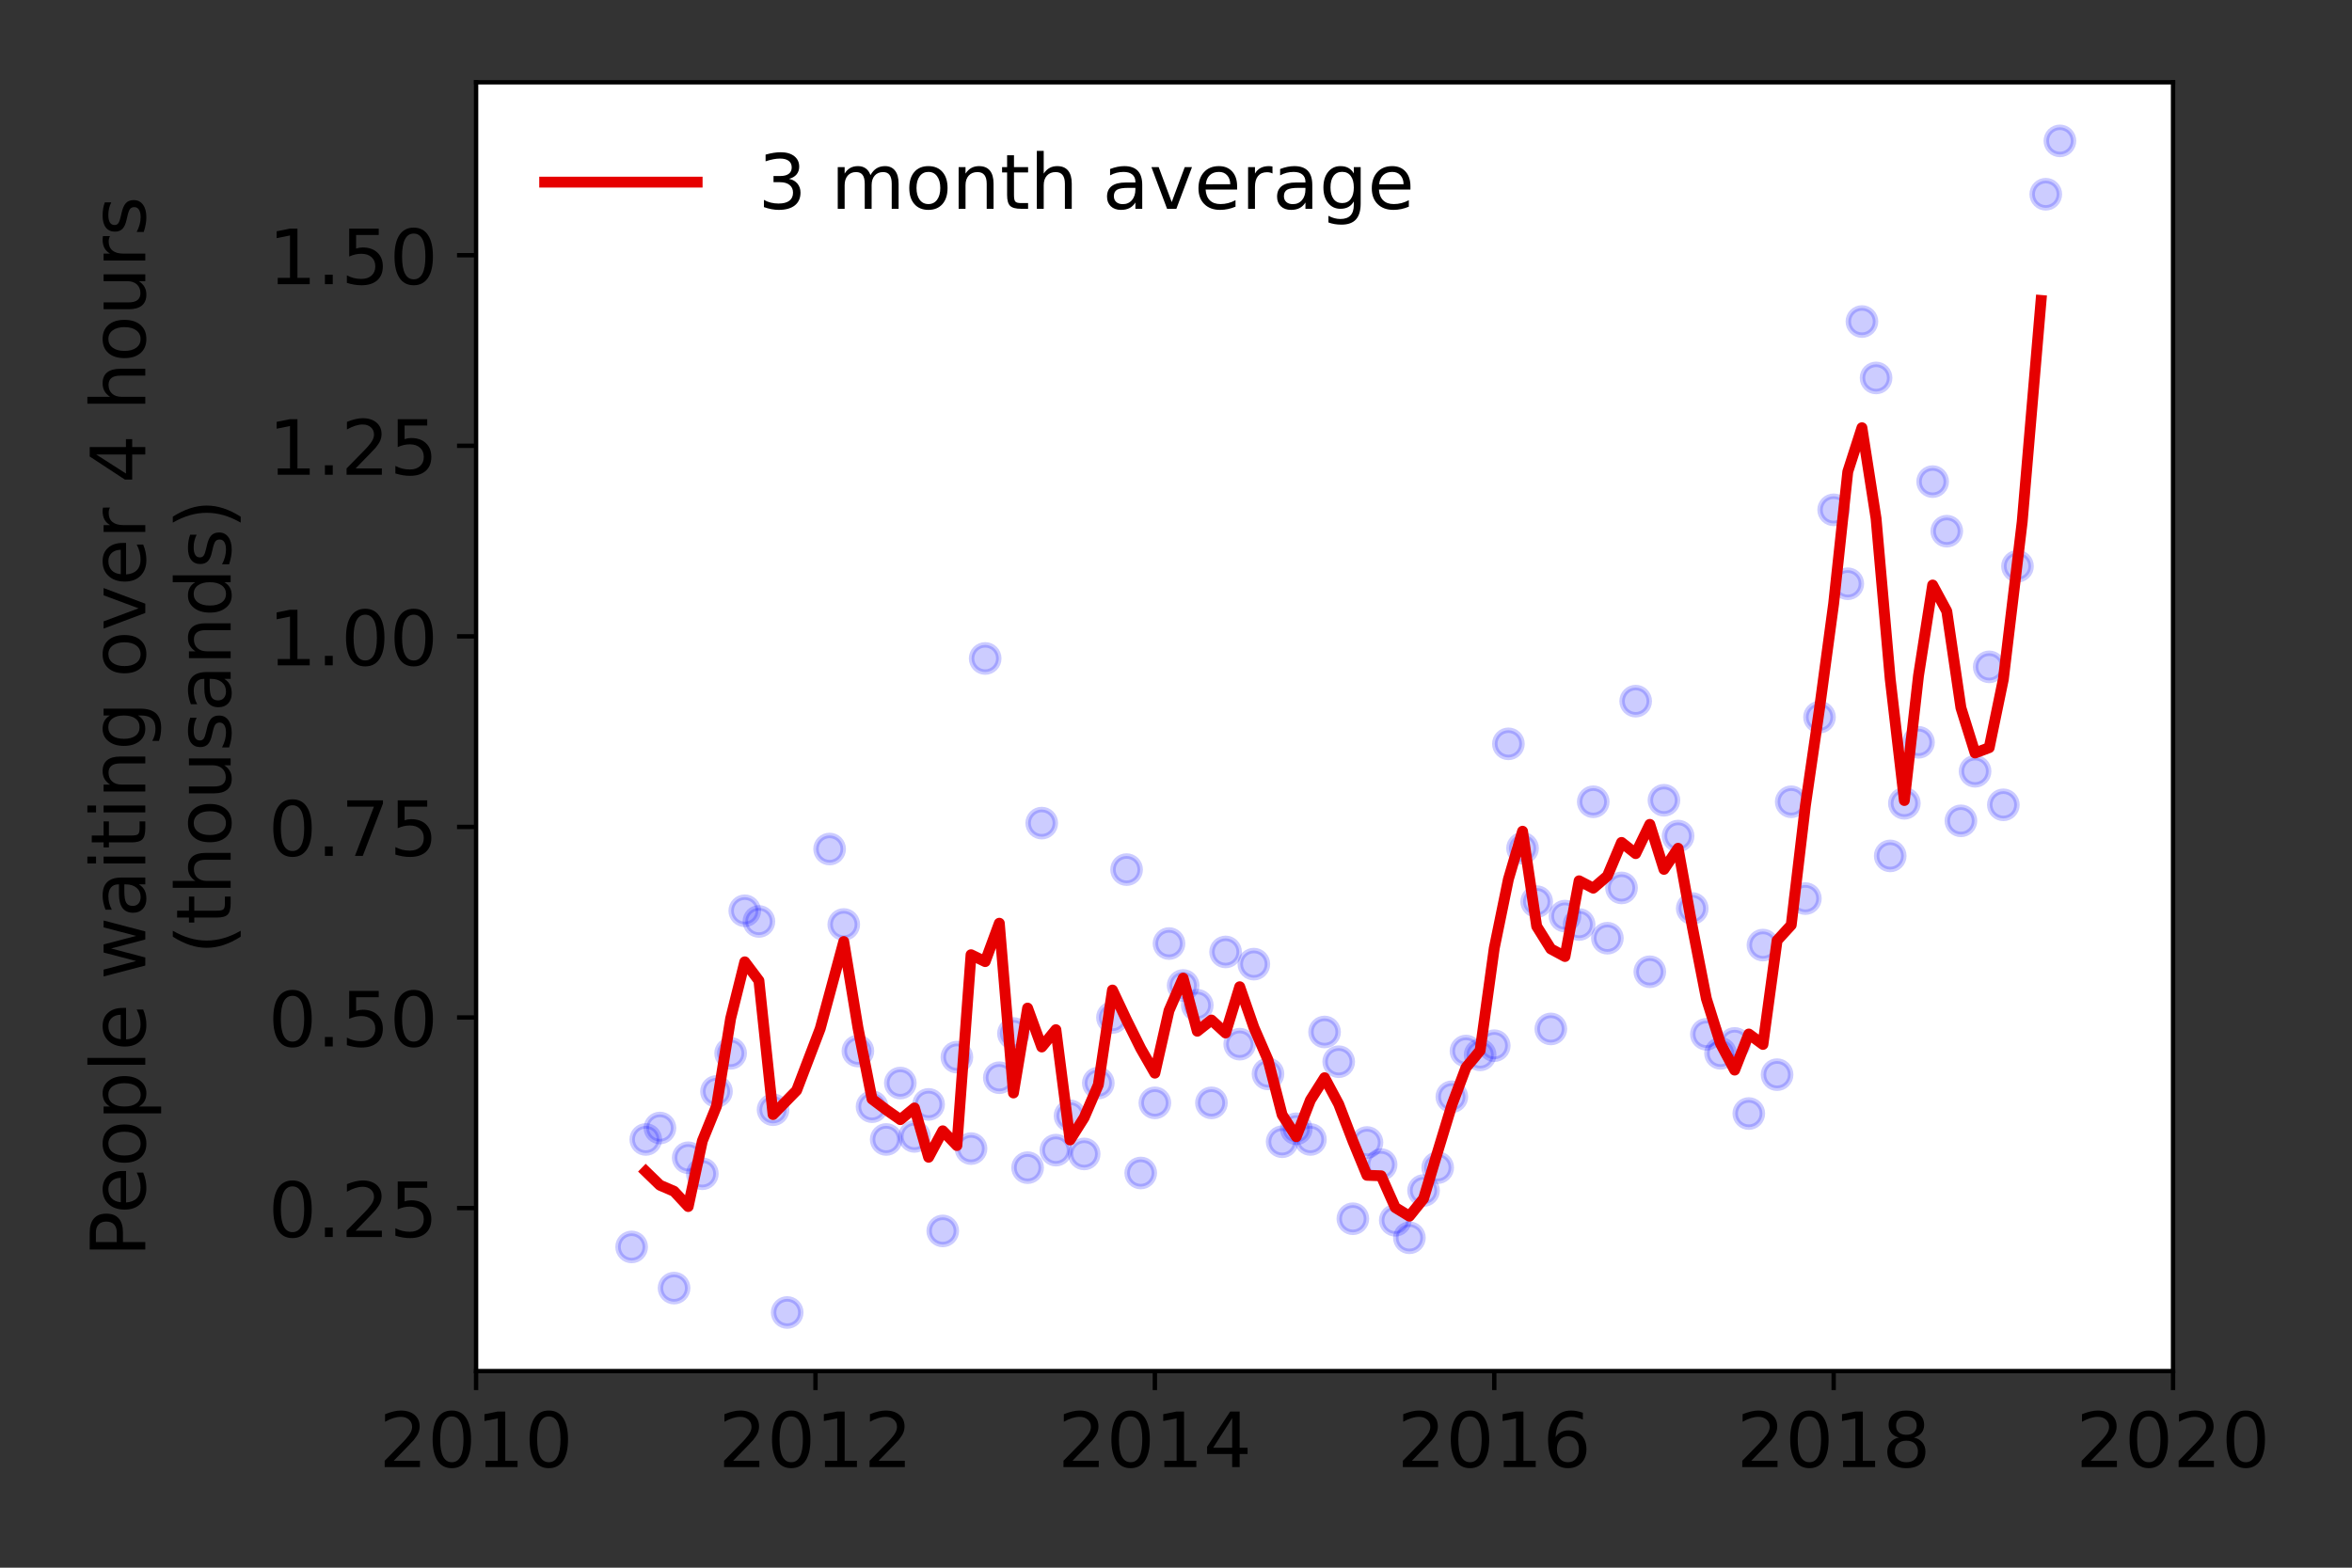 <?xml version="1.0" encoding="utf-8" standalone="no"?>
<!DOCTYPE svg PUBLIC "-//W3C//DTD SVG 1.1//EN"
  "http://www.w3.org/Graphics/SVG/1.1/DTD/svg11.dtd">
<!-- Created with matplotlib (https://matplotlib.org/) -->
<svg height="288pt" version="1.1" viewBox="0 0 432 288" width="432pt" xmlns="http://www.w3.org/2000/svg" xmlns:xlink="http://www.w3.org/1999/xlink">
 <rect x="0" y="0" width="432" height="288" fill="#333333" stroke="none"/>
 <defs>
  <style type="text/css">*{stroke-linecap:butt;stroke-linejoin:round;}</style>
 </defs>
 <g id="figure_1">
  <g id="patch_1">
   <path d="M 0 288 
L 432 288 
L 432 0 
L 0 0 
z
" style="fill:none;"/>
  </g>
  <g id="axes_1">
   <g id="patch_2">
    <path d="M 87.445 251.88 
L 399.13 251.88 
L 399.13 15.12 
L 87.445 15.12 
z
" style="fill:#ffffff;"/>
   </g>
   <g id="matplotlib.axis_1">
    <g id="xtick_1">
     <g id="line2d_1">
      <defs>
       <path d="M 0 0 
L 0 3.5 
" id="m4b8d3f5b5f" style="stroke:#000000;stroke-width:0.8;"/>
      </defs>
      <g>
       <use style="stroke:#000000;stroke-width:0.8;" x="87.445" xlink:href="#m4b8d3f5b5f" y="251.88"/>
      </g>
     </g>
     <g id="text_1">
      <!-- 2010 -->
      <g transform="translate(69.63 269.518)scale(0.14 -0.14)">
       <defs>
        <path d="M 19.188 8.297 
L 53.609 8.297 
L 53.609 0 
L 7.328 0 
L 7.328 8.297 
Q 12.938 14.109 22.625 23.891 
Q 32.328 33.688 34.812 36.531 
Q 39.547 41.844 41.422 45.531 
Q 43.312 49.219 43.312 52.781 
Q 43.312 58.594 39.234 62.25 
Q 35.156 65.922 28.609 65.922 
Q 23.969 65.922 18.812 64.312 
Q 13.672 62.703 7.812 59.422 
L 7.812 69.391 
Q 13.766 71.781 18.938 73 
Q 24.125 74.219 28.422 74.219 
Q 39.75 74.219 46.484 68.547 
Q 53.219 62.891 53.219 53.422 
Q 53.219 48.922 51.531 44.891 
Q 49.859 40.875 45.406 35.406 
Q 44.188 33.984 37.641 27.219 
Q 31.109 20.453 19.188 8.297 
z
" id="DejaVuSans-50"/>
        <path d="M 31.781 66.406 
Q 24.172 66.406 20.328 58.906 
Q 16.5 51.422 16.5 36.375 
Q 16.5 21.391 20.328 13.891 
Q 24.172 6.391 31.781 6.391 
Q 39.453 6.391 43.281 13.891 
Q 47.125 21.391 47.125 36.375 
Q 47.125 51.422 43.281 58.906 
Q 39.453 66.406 31.781 66.406 
z
M 31.781 74.219 
Q 44.047 74.219 50.516 64.516 
Q 56.984 54.828 56.984 36.375 
Q 56.984 17.969 50.516 8.266 
Q 44.047 -1.422 31.781 -1.422 
Q 19.531 -1.422 13.062 8.266 
Q 6.594 17.969 6.594 36.375 
Q 6.594 54.828 13.062 64.516 
Q 19.531 74.219 31.781 74.219 
z
" id="DejaVuSans-48"/>
        <path d="M 12.406 8.297 
L 28.516 8.297 
L 28.516 63.922 
L 10.984 60.406 
L 10.984 69.391 
L 28.422 72.906 
L 38.281 72.906 
L 38.281 8.297 
L 54.391 8.297 
L 54.391 0 
L 12.406 0 
z
" id="DejaVuSans-49"/>
       </defs>
       <use xlink:href="#DejaVuSans-50"/>
       <use x="63.623" xlink:href="#DejaVuSans-48"/>
       <use x="127.246" xlink:href="#DejaVuSans-49"/>
       <use x="190.869" xlink:href="#DejaVuSans-48"/>
      </g>
     </g>
    </g>
    <g id="xtick_2">
     <g id="line2d_2">
      <g>
       <use style="stroke:#000000;stroke-width:0.8;" x="149.782" xlink:href="#m4b8d3f5b5f" y="251.88"/>
      </g>
     </g>
     <g id="text_2">
      <!-- 2012 -->
      <g transform="translate(131.967 269.518)scale(0.14 -0.14)">
       <use xlink:href="#DejaVuSans-50"/>
       <use x="63.623" xlink:href="#DejaVuSans-48"/>
       <use x="127.246" xlink:href="#DejaVuSans-49"/>
       <use x="190.869" xlink:href="#DejaVuSans-50"/>
      </g>
     </g>
    </g>
    <g id="xtick_3">
     <g id="line2d_3">
      <g>
       <use style="stroke:#000000;stroke-width:0.8;" x="212.119" xlink:href="#m4b8d3f5b5f" y="251.88"/>
      </g>
     </g>
     <g id="text_3">
      <!-- 2014 -->
      <g transform="translate(194.304 269.518)scale(0.14 -0.14)">
       <defs>
        <path d="M 37.797 64.312 
L 12.891 25.391 
L 37.797 25.391 
z
M 35.203 72.906 
L 47.609 72.906 
L 47.609 25.391 
L 58.016 25.391 
L 58.016 17.188 
L 47.609 17.188 
L 47.609 0 
L 37.797 0 
L 37.797 17.188 
L 4.891 17.188 
L 4.891 26.703 
z
" id="DejaVuSans-52"/>
       </defs>
       <use xlink:href="#DejaVuSans-50"/>
       <use x="63.623" xlink:href="#DejaVuSans-48"/>
       <use x="127.246" xlink:href="#DejaVuSans-49"/>
       <use x="190.869" xlink:href="#DejaVuSans-52"/>
      </g>
     </g>
    </g>
    <g id="xtick_4">
     <g id="line2d_4">
      <g>
       <use style="stroke:#000000;stroke-width:0.8;" x="274.456" xlink:href="#m4b8d3f5b5f" y="251.88"/>
      </g>
     </g>
     <g id="text_4">
      <!-- 2016 -->
      <g transform="translate(256.641 269.518)scale(0.14 -0.14)">
       <defs>
        <path d="M 33.016 40.375 
Q 26.375 40.375 22.484 35.828 
Q 18.609 31.297 18.609 23.391 
Q 18.609 15.531 22.484 10.953 
Q 26.375 6.391 33.016 6.391 
Q 39.656 6.391 43.531 10.953 
Q 47.406 15.531 47.406 23.391 
Q 47.406 31.297 43.531 35.828 
Q 39.656 40.375 33.016 40.375 
z
M 52.594 71.297 
L 52.594 62.312 
Q 48.875 64.062 45.094 64.984 
Q 41.312 65.922 37.594 65.922 
Q 27.828 65.922 22.672 59.328 
Q 17.531 52.734 16.797 39.406 
Q 19.672 43.656 24.016 45.922 
Q 28.375 48.188 33.594 48.188 
Q 44.578 48.188 50.953 41.516 
Q 57.328 34.859 57.328 23.391 
Q 57.328 12.156 50.688 5.359 
Q 44.047 -1.422 33.016 -1.422 
Q 20.359 -1.422 13.672 8.266 
Q 6.984 17.969 6.984 36.375 
Q 6.984 53.656 15.188 63.938 
Q 23.391 74.219 37.203 74.219 
Q 40.922 74.219 44.703 73.484 
Q 48.484 72.75 52.594 71.297 
z
" id="DejaVuSans-54"/>
       </defs>
       <use xlink:href="#DejaVuSans-50"/>
       <use x="63.623" xlink:href="#DejaVuSans-48"/>
       <use x="127.246" xlink:href="#DejaVuSans-49"/>
       <use x="190.869" xlink:href="#DejaVuSans-54"/>
      </g>
     </g>
    </g>
    <g id="xtick_5">
     <g id="line2d_5">
      <g>
       <use style="stroke:#000000;stroke-width:0.8;" x="336.793" xlink:href="#m4b8d3f5b5f" y="251.88"/>
      </g>
     </g>
     <g id="text_5">
      <!-- 2018 -->
      <g transform="translate(318.978 269.518)scale(0.14 -0.14)">
       <defs>
        <path d="M 31.781 34.625 
Q 24.75 34.625 20.719 30.859 
Q 16.703 27.094 16.703 20.516 
Q 16.703 13.922 20.719 10.156 
Q 24.75 6.391 31.781 6.391 
Q 38.812 6.391 42.859 10.172 
Q 46.922 13.969 46.922 20.516 
Q 46.922 27.094 42.891 30.859 
Q 38.875 34.625 31.781 34.625 
z
M 21.922 38.812 
Q 15.578 40.375 12.031 44.719 
Q 8.5 49.078 8.5 55.328 
Q 8.5 64.062 14.719 69.141 
Q 20.953 74.219 31.781 74.219 
Q 42.672 74.219 48.875 69.141 
Q 55.078 64.062 55.078 55.328 
Q 55.078 49.078 51.531 44.719 
Q 48 40.375 41.703 38.812 
Q 48.828 37.156 52.797 32.312 
Q 56.781 27.484 56.781 20.516 
Q 56.781 9.906 50.312 4.234 
Q 43.844 -1.422 31.781 -1.422 
Q 19.734 -1.422 13.25 4.234 
Q 6.781 9.906 6.781 20.516 
Q 6.781 27.484 10.781 32.312 
Q 14.797 37.156 21.922 38.812 
z
M 18.312 54.391 
Q 18.312 48.734 21.844 45.562 
Q 25.391 42.391 31.781 42.391 
Q 38.141 42.391 41.719 45.562 
Q 45.312 48.734 45.312 54.391 
Q 45.312 60.062 41.719 63.234 
Q 38.141 66.406 31.781 66.406 
Q 25.391 66.406 21.844 63.234 
Q 18.312 60.062 18.312 54.391 
z
" id="DejaVuSans-56"/>
       </defs>
       <use xlink:href="#DejaVuSans-50"/>
       <use x="63.623" xlink:href="#DejaVuSans-48"/>
       <use x="127.246" xlink:href="#DejaVuSans-49"/>
       <use x="190.869" xlink:href="#DejaVuSans-56"/>
      </g>
     </g>
    </g>
    <g id="xtick_6">
     <g id="line2d_6">
      <g>
       <use style="stroke:#000000;stroke-width:0.8;" x="399.13" xlink:href="#m4b8d3f5b5f" y="251.88"/>
      </g>
     </g>
     <g id="text_6">
      <!-- 2020 -->
      <g transform="translate(381.315 269.518)scale(0.14 -0.14)">
       <use xlink:href="#DejaVuSans-50"/>
       <use x="63.623" xlink:href="#DejaVuSans-48"/>
       <use x="127.246" xlink:href="#DejaVuSans-50"/>
       <use x="190.869" xlink:href="#DejaVuSans-48"/>
      </g>
     </g>
    </g>
   </g>
   <g id="matplotlib.axis_2">
    <g id="ytick_1">
     <g id="line2d_7">
      <defs>
       <path d="M 0 0 
L -3.5 0 
" id="m710fba658f" style="stroke:#000000;stroke-width:0.8;"/>
      </defs>
      <g>
       <use style="stroke:#000000;stroke-width:0.8;" x="87.445" xlink:href="#m710fba658f" y="221.933"/>
      </g>
     </g>
     <g id="text_7">
      <!-- 0.25 -->
      <g transform="translate(49.273 227.252)scale(0.14 -0.14)">
       <defs>
        <path d="M 10.688 12.406 
L 21 12.406 
L 21 0 
L 10.688 0 
z
" id="DejaVuSans-46"/>
        <path d="M 10.797 72.906 
L 49.516 72.906 
L 49.516 64.594 
L 19.828 64.594 
L 19.828 46.734 
Q 21.969 47.469 24.109 47.828 
Q 26.266 48.188 28.422 48.188 
Q 40.625 48.188 47.75 41.5 
Q 54.891 34.812 54.891 23.391 
Q 54.891 11.625 47.562 5.094 
Q 40.234 -1.422 26.906 -1.422 
Q 22.312 -1.422 17.547 -0.641 
Q 12.797 0.141 7.719 1.703 
L 7.719 11.625 
Q 12.109 9.234 16.797 8.062 
Q 21.484 6.891 26.703 6.891 
Q 35.156 6.891 40.078 11.328 
Q 45.016 15.766 45.016 23.391 
Q 45.016 31 40.078 35.438 
Q 35.156 39.891 26.703 39.891 
Q 22.75 39.891 18.812 39.016 
Q 14.891 38.141 10.797 36.281 
z
" id="DejaVuSans-53"/>
       </defs>
       <use xlink:href="#DejaVuSans-48"/>
       <use x="63.623" xlink:href="#DejaVuSans-46"/>
       <use x="95.41" xlink:href="#DejaVuSans-50"/>
       <use x="159.033" xlink:href="#DejaVuSans-53"/>
      </g>
     </g>
    </g>
    <g id="ytick_2">
     <g id="line2d_8">
      <g>
       <use style="stroke:#000000;stroke-width:0.8;" x="87.445" xlink:href="#m710fba658f" y="186.924"/>
      </g>
     </g>
     <g id="text_8">
      <!-- 0.50 -->
      <g transform="translate(49.273 192.243)scale(0.14 -0.14)">
       <use xlink:href="#DejaVuSans-48"/>
       <use x="63.623" xlink:href="#DejaVuSans-46"/>
       <use x="95.41" xlink:href="#DejaVuSans-53"/>
       <use x="159.033" xlink:href="#DejaVuSans-48"/>
      </g>
     </g>
    </g>
    <g id="ytick_3">
     <g id="line2d_9">
      <g>
       <use style="stroke:#000000;stroke-width:0.8;" x="87.445" xlink:href="#m710fba658f" y="151.915"/>
      </g>
     </g>
     <g id="text_9">
      <!-- 0.75 -->
      <g transform="translate(49.273 157.234)scale(0.14 -0.14)">
       <defs>
        <path d="M 8.203 72.906 
L 55.078 72.906 
L 55.078 68.703 
L 28.609 0 
L 18.312 0 
L 43.219 64.594 
L 8.203 64.594 
z
" id="DejaVuSans-55"/>
       </defs>
       <use xlink:href="#DejaVuSans-48"/>
       <use x="63.623" xlink:href="#DejaVuSans-46"/>
       <use x="95.41" xlink:href="#DejaVuSans-55"/>
       <use x="159.033" xlink:href="#DejaVuSans-53"/>
      </g>
     </g>
    </g>
    <g id="ytick_4">
     <g id="line2d_10">
      <g>
       <use style="stroke:#000000;stroke-width:0.8;" x="87.445" xlink:href="#m710fba658f" y="116.906"/>
      </g>
     </g>
     <g id="text_10">
      <!-- 1.00 -->
      <g transform="translate(49.273 122.225)scale(0.14 -0.14)">
       <use xlink:href="#DejaVuSans-49"/>
       <use x="63.623" xlink:href="#DejaVuSans-46"/>
       <use x="95.41" xlink:href="#DejaVuSans-48"/>
       <use x="159.033" xlink:href="#DejaVuSans-48"/>
      </g>
     </g>
    </g>
    <g id="ytick_5">
     <g id="line2d_11">
      <g>
       <use style="stroke:#000000;stroke-width:0.8;" x="87.445" xlink:href="#m710fba658f" y="81.896"/>
      </g>
     </g>
     <g id="text_11">
      <!-- 1.25 -->
      <g transform="translate(49.273 87.215)scale(0.14 -0.14)">
       <use xlink:href="#DejaVuSans-49"/>
       <use x="63.623" xlink:href="#DejaVuSans-46"/>
       <use x="95.41" xlink:href="#DejaVuSans-50"/>
       <use x="159.033" xlink:href="#DejaVuSans-53"/>
      </g>
     </g>
    </g>
    <g id="ytick_6">
     <g id="line2d_12">
      <g>
       <use style="stroke:#000000;stroke-width:0.8;" x="87.445" xlink:href="#m710fba658f" y="46.887"/>
      </g>
     </g>
     <g id="text_12">
      <!-- 1.50 -->
      <g transform="translate(49.273 52.206)scale(0.14 -0.14)">
       <use xlink:href="#DejaVuSans-49"/>
       <use x="63.623" xlink:href="#DejaVuSans-46"/>
       <use x="95.41" xlink:href="#DejaVuSans-53"/>
       <use x="159.033" xlink:href="#DejaVuSans-48"/>
      </g>
     </g>
    </g>
    <g id="text_13">
     <!-- People waiting over 4 hours -->
     <g transform="translate(26.685 230.925)rotate(-90)scale(0.14 -0.14)">
      <defs>
       <path d="M 19.672 64.797 
L 19.672 37.406 
L 32.078 37.406 
Q 38.969 37.406 42.719 40.969 
Q 46.484 44.531 46.484 51.125 
Q 46.484 57.672 42.719 61.234 
Q 38.969 64.797 32.078 64.797 
z
M 9.812 72.906 
L 32.078 72.906 
Q 44.344 72.906 50.609 67.359 
Q 56.891 61.812 56.891 51.125 
Q 56.891 40.328 50.609 34.812 
Q 44.344 29.297 32.078 29.297 
L 19.672 29.297 
L 19.672 0 
L 9.812 0 
z
" id="DejaVuSans-80"/>
       <path d="M 56.203 29.594 
L 56.203 25.203 
L 14.891 25.203 
Q 15.484 15.922 20.484 11.062 
Q 25.484 6.203 34.422 6.203 
Q 39.594 6.203 44.453 7.469 
Q 49.312 8.734 54.109 11.281 
L 54.109 2.781 
Q 49.266 0.734 44.188 -0.344 
Q 39.109 -1.422 33.891 -1.422 
Q 20.797 -1.422 13.156 6.188 
Q 5.516 13.812 5.516 26.812 
Q 5.516 40.234 12.766 48.109 
Q 20.016 56 32.328 56 
Q 43.359 56 49.781 48.891 
Q 56.203 41.797 56.203 29.594 
z
M 47.219 32.234 
Q 47.125 39.594 43.094 43.984 
Q 39.062 48.391 32.422 48.391 
Q 24.906 48.391 20.391 44.141 
Q 15.875 39.891 15.188 32.172 
z
" id="DejaVuSans-101"/>
       <path d="M 30.609 48.391 
Q 23.391 48.391 19.188 42.75 
Q 14.984 37.109 14.984 27.297 
Q 14.984 17.484 19.156 11.844 
Q 23.344 6.203 30.609 6.203 
Q 37.797 6.203 41.984 11.859 
Q 46.188 17.531 46.188 27.297 
Q 46.188 37.016 41.984 42.703 
Q 37.797 48.391 30.609 48.391 
z
M 30.609 56 
Q 42.328 56 49.016 48.375 
Q 55.719 40.766 55.719 27.297 
Q 55.719 13.875 49.016 6.219 
Q 42.328 -1.422 30.609 -1.422 
Q 18.844 -1.422 12.172 6.219 
Q 5.516 13.875 5.516 27.297 
Q 5.516 40.766 12.172 48.375 
Q 18.844 56 30.609 56 
z
" id="DejaVuSans-111"/>
       <path d="M 18.109 8.203 
L 18.109 -20.797 
L 9.078 -20.797 
L 9.078 54.688 
L 18.109 54.688 
L 18.109 46.391 
Q 20.953 51.266 25.266 53.625 
Q 29.594 56 35.594 56 
Q 45.562 56 51.781 48.094 
Q 58.016 40.188 58.016 27.297 
Q 58.016 14.406 51.781 6.484 
Q 45.562 -1.422 35.594 -1.422 
Q 29.594 -1.422 25.266 0.953 
Q 20.953 3.328 18.109 8.203 
z
M 48.688 27.297 
Q 48.688 37.203 44.609 42.844 
Q 40.531 48.484 33.406 48.484 
Q 26.266 48.484 22.188 42.844 
Q 18.109 37.203 18.109 27.297 
Q 18.109 17.391 22.188 11.75 
Q 26.266 6.109 33.406 6.109 
Q 40.531 6.109 44.609 11.75 
Q 48.688 17.391 48.688 27.297 
z
" id="DejaVuSans-112"/>
       <path d="M 9.422 75.984 
L 18.406 75.984 
L 18.406 0 
L 9.422 0 
z
" id="DejaVuSans-108"/>
       <path id="DejaVuSans-32"/>
       <path d="M 4.203 54.688 
L 13.188 54.688 
L 24.422 12.016 
L 35.594 54.688 
L 46.188 54.688 
L 57.422 12.016 
L 68.609 54.688 
L 77.594 54.688 
L 63.281 0 
L 52.688 0 
L 40.922 44.828 
L 29.109 0 
L 18.5 0 
z
" id="DejaVuSans-119"/>
       <path d="M 34.281 27.484 
Q 23.391 27.484 19.188 25 
Q 14.984 22.516 14.984 16.5 
Q 14.984 11.719 18.141 8.906 
Q 21.297 6.109 26.703 6.109 
Q 34.188 6.109 38.703 11.406 
Q 43.219 16.703 43.219 25.484 
L 43.219 27.484 
z
M 52.203 31.203 
L 52.203 0 
L 43.219 0 
L 43.219 8.297 
Q 40.141 3.328 35.547 0.953 
Q 30.953 -1.422 24.312 -1.422 
Q 15.922 -1.422 10.953 3.297 
Q 6 8.016 6 15.922 
Q 6 25.141 12.172 29.828 
Q 18.359 34.516 30.609 34.516 
L 43.219 34.516 
L 43.219 35.406 
Q 43.219 41.609 39.141 45 
Q 35.062 48.391 27.688 48.391 
Q 23 48.391 18.547 47.266 
Q 14.109 46.141 10.016 43.891 
L 10.016 52.203 
Q 14.938 54.109 19.578 55.047 
Q 24.219 56 28.609 56 
Q 40.484 56 46.344 49.844 
Q 52.203 43.703 52.203 31.203 
z
" id="DejaVuSans-97"/>
       <path d="M 9.422 54.688 
L 18.406 54.688 
L 18.406 0 
L 9.422 0 
z
M 9.422 75.984 
L 18.406 75.984 
L 18.406 64.594 
L 9.422 64.594 
z
" id="DejaVuSans-105"/>
       <path d="M 18.312 70.219 
L 18.312 54.688 
L 36.812 54.688 
L 36.812 47.703 
L 18.312 47.703 
L 18.312 18.016 
Q 18.312 11.328 20.141 9.422 
Q 21.969 7.516 27.594 7.516 
L 36.812 7.516 
L 36.812 0 
L 27.594 0 
Q 17.188 0 13.234 3.875 
Q 9.281 7.766 9.281 18.016 
L 9.281 47.703 
L 2.688 47.703 
L 2.688 54.688 
L 9.281 54.688 
L 9.281 70.219 
z
" id="DejaVuSans-116"/>
       <path d="M 54.891 33.016 
L 54.891 0 
L 45.906 0 
L 45.906 32.719 
Q 45.906 40.484 42.875 44.328 
Q 39.844 48.188 33.797 48.188 
Q 26.516 48.188 22.312 43.547 
Q 18.109 38.922 18.109 30.906 
L 18.109 0 
L 9.078 0 
L 9.078 54.688 
L 18.109 54.688 
L 18.109 46.188 
Q 21.344 51.125 25.703 53.562 
Q 30.078 56 35.797 56 
Q 45.219 56 50.047 50.172 
Q 54.891 44.344 54.891 33.016 
z
" id="DejaVuSans-110"/>
       <path d="M 45.406 27.984 
Q 45.406 37.75 41.375 43.109 
Q 37.359 48.484 30.078 48.484 
Q 22.859 48.484 18.828 43.109 
Q 14.797 37.75 14.797 27.984 
Q 14.797 18.266 18.828 12.891 
Q 22.859 7.516 30.078 7.516 
Q 37.359 7.516 41.375 12.891 
Q 45.406 18.266 45.406 27.984 
z
M 54.391 6.781 
Q 54.391 -7.172 48.188 -13.984 
Q 42 -20.797 29.203 -20.797 
Q 24.469 -20.797 20.266 -20.094 
Q 16.062 -19.391 12.109 -17.922 
L 12.109 -9.188 
Q 16.062 -11.328 19.922 -12.344 
Q 23.781 -13.375 27.781 -13.375 
Q 36.625 -13.375 41.016 -8.766 
Q 45.406 -4.156 45.406 5.172 
L 45.406 9.625 
Q 42.625 4.781 38.281 2.391 
Q 33.938 0 27.875 0 
Q 17.828 0 11.672 7.656 
Q 5.516 15.328 5.516 27.984 
Q 5.516 40.672 11.672 48.328 
Q 17.828 56 27.875 56 
Q 33.938 56 38.281 53.609 
Q 42.625 51.219 45.406 46.391 
L 45.406 54.688 
L 54.391 54.688 
z
" id="DejaVuSans-103"/>
       <path d="M 2.984 54.688 
L 12.5 54.688 
L 29.594 8.797 
L 46.688 54.688 
L 56.203 54.688 
L 35.688 0 
L 23.484 0 
z
" id="DejaVuSans-118"/>
       <path d="M 41.109 46.297 
Q 39.594 47.172 37.812 47.578 
Q 36.031 48 33.891 48 
Q 26.266 48 22.188 43.047 
Q 18.109 38.094 18.109 28.812 
L 18.109 0 
L 9.078 0 
L 9.078 54.688 
L 18.109 54.688 
L 18.109 46.188 
Q 20.953 51.172 25.484 53.578 
Q 30.031 56 36.531 56 
Q 37.453 56 38.578 55.875 
Q 39.703 55.766 41.062 55.516 
z
" id="DejaVuSans-114"/>
       <path d="M 54.891 33.016 
L 54.891 0 
L 45.906 0 
L 45.906 32.719 
Q 45.906 40.484 42.875 44.328 
Q 39.844 48.188 33.797 48.188 
Q 26.516 48.188 22.312 43.547 
Q 18.109 38.922 18.109 30.906 
L 18.109 0 
L 9.078 0 
L 9.078 75.984 
L 18.109 75.984 
L 18.109 46.188 
Q 21.344 51.125 25.703 53.562 
Q 30.078 56 35.797 56 
Q 45.219 56 50.047 50.172 
Q 54.891 44.344 54.891 33.016 
z
" id="DejaVuSans-104"/>
       <path d="M 8.5 21.578 
L 8.5 54.688 
L 17.484 54.688 
L 17.484 21.922 
Q 17.484 14.156 20.5 10.266 
Q 23.531 6.391 29.594 6.391 
Q 36.859 6.391 41.078 11.031 
Q 45.312 15.672 45.312 23.688 
L 45.312 54.688 
L 54.297 54.688 
L 54.297 0 
L 45.312 0 
L 45.312 8.406 
Q 42.047 3.422 37.719 1 
Q 33.406 -1.422 27.688 -1.422 
Q 18.266 -1.422 13.375 4.438 
Q 8.5 10.297 8.5 21.578 
z
M 31.109 56 
z
" id="DejaVuSans-117"/>
       <path d="M 44.281 53.078 
L 44.281 44.578 
Q 40.484 46.531 36.375 47.5 
Q 32.281 48.484 27.875 48.484 
Q 21.188 48.484 17.844 46.438 
Q 14.5 44.391 14.5 40.281 
Q 14.5 37.156 16.891 35.375 
Q 19.281 33.594 26.516 31.984 
L 29.594 31.297 
Q 39.156 29.25 43.188 25.516 
Q 47.219 21.781 47.219 15.094 
Q 47.219 7.469 41.188 3.016 
Q 35.156 -1.422 24.609 -1.422 
Q 20.219 -1.422 15.453 -0.562 
Q 10.688 0.297 5.422 2 
L 5.422 11.281 
Q 10.406 8.688 15.234 7.391 
Q 20.062 6.109 24.812 6.109 
Q 31.156 6.109 34.562 8.281 
Q 37.984 10.453 37.984 14.406 
Q 37.984 18.062 35.516 20.016 
Q 33.062 21.969 24.703 23.781 
L 21.578 24.516 
Q 13.234 26.266 9.516 29.906 
Q 5.812 33.547 5.812 39.891 
Q 5.812 47.609 11.281 51.797 
Q 16.75 56 26.812 56 
Q 31.781 56 36.172 55.266 
Q 40.578 54.547 44.281 53.078 
z
" id="DejaVuSans-115"/>
      </defs>
      <use xlink:href="#DejaVuSans-80"/>
      <use x="56.678" xlink:href="#DejaVuSans-101"/>
      <use x="118.201" xlink:href="#DejaVuSans-111"/>
      <use x="179.383" xlink:href="#DejaVuSans-112"/>
      <use x="242.859" xlink:href="#DejaVuSans-108"/>
      <use x="270.643" xlink:href="#DejaVuSans-101"/>
      <use x="332.166" xlink:href="#DejaVuSans-32"/>
      <use x="363.953" xlink:href="#DejaVuSans-119"/>
      <use x="445.74" xlink:href="#DejaVuSans-97"/>
      <use x="507.02" xlink:href="#DejaVuSans-105"/>
      <use x="534.803" xlink:href="#DejaVuSans-116"/>
      <use x="574.012" xlink:href="#DejaVuSans-105"/>
      <use x="601.795" xlink:href="#DejaVuSans-110"/>
      <use x="665.174" xlink:href="#DejaVuSans-103"/>
      <use x="728.65" xlink:href="#DejaVuSans-32"/>
      <use x="760.438" xlink:href="#DejaVuSans-111"/>
      <use x="821.619" xlink:href="#DejaVuSans-118"/>
      <use x="880.799" xlink:href="#DejaVuSans-101"/>
      <use x="942.322" xlink:href="#DejaVuSans-114"/>
      <use x="983.436" xlink:href="#DejaVuSans-32"/>
      <use x="1015.223" xlink:href="#DejaVuSans-52"/>
      <use x="1078.846" xlink:href="#DejaVuSans-32"/>
      <use x="1110.633" xlink:href="#DejaVuSans-104"/>
      <use x="1174.012" xlink:href="#DejaVuSans-111"/>
      <use x="1235.193" xlink:href="#DejaVuSans-117"/>
      <use x="1298.572" xlink:href="#DejaVuSans-114"/>
      <use x="1339.686" xlink:href="#DejaVuSans-115"/>
     </g>
     <!-- (thousands) -->
     <g transform="translate(42.362 175.325)rotate(-90)scale(0.14 -0.14)">
      <defs>
       <path d="M 31 75.875 
Q 24.469 64.656 21.281 53.656 
Q 18.109 42.672 18.109 31.391 
Q 18.109 20.125 21.312 9.062 
Q 24.516 -2 31 -13.188 
L 23.188 -13.188 
Q 15.875 -1.703 12.234 9.375 
Q 8.594 20.453 8.594 31.391 
Q 8.594 42.281 12.203 53.312 
Q 15.828 64.359 23.188 75.875 
z
" id="DejaVuSans-40"/>
       <path d="M 45.406 46.391 
L 45.406 75.984 
L 54.391 75.984 
L 54.391 0 
L 45.406 0 
L 45.406 8.203 
Q 42.578 3.328 38.25 0.953 
Q 33.938 -1.422 27.875 -1.422 
Q 17.969 -1.422 11.734 6.484 
Q 5.516 14.406 5.516 27.297 
Q 5.516 40.188 11.734 48.094 
Q 17.969 56 27.875 56 
Q 33.938 56 38.25 53.625 
Q 42.578 51.266 45.406 46.391 
z
M 14.797 27.297 
Q 14.797 17.391 18.875 11.75 
Q 22.953 6.109 30.078 6.109 
Q 37.203 6.109 41.297 11.75 
Q 45.406 17.391 45.406 27.297 
Q 45.406 37.203 41.297 42.844 
Q 37.203 48.484 30.078 48.484 
Q 22.953 48.484 18.875 42.844 
Q 14.797 37.203 14.797 27.297 
z
" id="DejaVuSans-100"/>
       <path d="M 8.016 75.875 
L 15.828 75.875 
Q 23.141 64.359 26.781 53.312 
Q 30.422 42.281 30.422 31.391 
Q 30.422 20.453 26.781 9.375 
Q 23.141 -1.703 15.828 -13.188 
L 8.016 -13.188 
Q 14.5 -2 17.703 9.062 
Q 20.906 20.125 20.906 31.391 
Q 20.906 42.672 17.703 53.656 
Q 14.5 64.656 8.016 75.875 
z
" id="DejaVuSans-41"/>
      </defs>
      <use xlink:href="#DejaVuSans-40"/>
      <use x="39.014" xlink:href="#DejaVuSans-116"/>
      <use x="78.223" xlink:href="#DejaVuSans-104"/>
      <use x="141.602" xlink:href="#DejaVuSans-111"/>
      <use x="202.783" xlink:href="#DejaVuSans-117"/>
      <use x="266.162" xlink:href="#DejaVuSans-115"/>
      <use x="318.262" xlink:href="#DejaVuSans-97"/>
      <use x="379.541" xlink:href="#DejaVuSans-110"/>
      <use x="442.92" xlink:href="#DejaVuSans-100"/>
      <use x="506.396" xlink:href="#DejaVuSans-115"/>
      <use x="558.496" xlink:href="#DejaVuSans-41"/>
     </g>
    </g>
   </g>
   <g id="line2d_13">
    <defs>
     <path d="M 0 2.5 
C 0.663 2.5 1.299 2.237 1.768 1.768 
C 2.237 1.299 2.5 0.663 2.5 0 
C 2.5 -0.663 2.237 -1.299 1.768 -1.768 
C 1.299 -2.237 0.663 -2.5 0 -2.5 
C -0.663 -2.5 -1.299 -2.237 -1.768 -1.768 
C -2.237 -1.299 -2.5 -0.663 -2.5 0 
C -2.5 0.663 -2.237 1.299 -1.768 1.768 
C -1.299 2.237 -0.663 2.5 0 2.5 
z
" id="mdacda752e0" style="stroke:#0000ff;stroke-opacity:0.2;"/>
    </defs>
    <g clip-path="url(#peab85fa166)">
     <use style="fill:#0000ff;fill-opacity:0.2;stroke:#0000ff;stroke-opacity:0.2;" x="378.351" xlink:href="#mdacda752e0" y="25.882"/>
     <use style="fill:#0000ff;fill-opacity:0.2;stroke:#0000ff;stroke-opacity:0.2;" x="375.754" xlink:href="#mdacda752e0" y="35.684"/>
     <use style="fill:#0000ff;fill-opacity:0.2;stroke:#0000ff;stroke-opacity:0.2;" x="370.559" xlink:href="#mdacda752e0" y="104.022"/>
     <use style="fill:#0000ff;fill-opacity:0.2;stroke:#0000ff;stroke-opacity:0.2;" x="367.962" xlink:href="#mdacda752e0" y="147.854"/>
     <use style="fill:#0000ff;fill-opacity:0.2;stroke:#0000ff;stroke-opacity:0.2;" x="365.364" xlink:href="#mdacda752e0" y="122.507"/>
     <use style="fill:#0000ff;fill-opacity:0.2;stroke:#0000ff;stroke-opacity:0.2;" x="362.767" xlink:href="#mdacda752e0" y="141.692"/>
     <use style="fill:#0000ff;fill-opacity:0.2;stroke:#0000ff;stroke-opacity:0.2;" x="360.169" xlink:href="#mdacda752e0" y="150.795"/>
     <use style="fill:#0000ff;fill-opacity:0.2;stroke:#0000ff;stroke-opacity:0.2;" x="357.572" xlink:href="#mdacda752e0" y="97.581"/>
     <use style="fill:#0000ff;fill-opacity:0.2;stroke:#0000ff;stroke-opacity:0.2;" x="354.975" xlink:href="#mdacda752e0" y="88.478"/>
     <use style="fill:#0000ff;fill-opacity:0.2;stroke:#0000ff;stroke-opacity:0.2;" x="352.377" xlink:href="#mdacda752e0" y="136.371"/>
     <use style="fill:#0000ff;fill-opacity:0.2;stroke:#0000ff;stroke-opacity:0.2;" x="349.78" xlink:href="#mdacda752e0" y="147.574"/>
     <use style="fill:#0000ff;fill-opacity:0.2;stroke:#0000ff;stroke-opacity:0.2;" x="347.183" xlink:href="#mdacda752e0" y="157.236"/>
     <use style="fill:#0000ff;fill-opacity:0.2;stroke:#0000ff;stroke-opacity:0.2;" x="344.585" xlink:href="#mdacda752e0" y="69.433"/>
     <use style="fill:#0000ff;fill-opacity:0.2;stroke:#0000ff;stroke-opacity:0.2;" x="341.988" xlink:href="#mdacda752e0" y="59.071"/>
     <use style="fill:#0000ff;fill-opacity:0.2;stroke:#0000ff;stroke-opacity:0.2;" x="339.39" xlink:href="#mdacda752e0" y="107.243"/>
     <use style="fill:#0000ff;fill-opacity:0.2;stroke:#0000ff;stroke-opacity:0.2;" x="336.793" xlink:href="#mdacda752e0" y="93.66"/>
     <use style="fill:#0000ff;fill-opacity:0.2;stroke:#0000ff;stroke-opacity:0.2;" x="334.196" xlink:href="#mdacda752e0" y="131.75"/>
     <use style="fill:#0000ff;fill-opacity:0.2;stroke:#0000ff;stroke-opacity:0.2;" x="331.598" xlink:href="#mdacda752e0" y="165.078"/>
     <use style="fill:#0000ff;fill-opacity:0.2;stroke:#0000ff;stroke-opacity:0.2;" x="329.001" xlink:href="#mdacda752e0" y="147.294"/>
     <use style="fill:#0000ff;fill-opacity:0.2;stroke:#0000ff;stroke-opacity:0.2;" x="326.404" xlink:href="#mdacda752e0" y="197.427"/>
     <use style="fill:#0000ff;fill-opacity:0.2;stroke:#0000ff;stroke-opacity:0.2;" x="323.806" xlink:href="#mdacda752e0" y="173.621"/>
     <use style="fill:#0000ff;fill-opacity:0.2;stroke:#0000ff;stroke-opacity:0.2;" x="321.209" xlink:href="#mdacda752e0" y="204.569"/>
     <use style="fill:#0000ff;fill-opacity:0.2;stroke:#0000ff;stroke-opacity:0.2;" x="318.611" xlink:href="#mdacda752e0" y="191.685"/>
     <use style="fill:#0000ff;fill-opacity:0.2;stroke:#0000ff;stroke-opacity:0.2;" x="316.014" xlink:href="#mdacda752e0" y="193.506"/>
     <use style="fill:#0000ff;fill-opacity:0.2;stroke:#0000ff;stroke-opacity:0.2;" x="313.417" xlink:href="#mdacda752e0" y="190.005"/>
     <use style="fill:#0000ff;fill-opacity:0.2;stroke:#0000ff;stroke-opacity:0.2;" x="310.819" xlink:href="#mdacda752e0" y="166.899"/>
     <use style="fill:#0000ff;fill-opacity:0.2;stroke:#0000ff;stroke-opacity:0.2;" x="308.222" xlink:href="#mdacda752e0" y="153.595"/>
     <use style="fill:#0000ff;fill-opacity:0.2;stroke:#0000ff;stroke-opacity:0.2;" x="305.625" xlink:href="#mdacda752e0" y="147.014"/>
     <use style="fill:#0000ff;fill-opacity:0.2;stroke:#0000ff;stroke-opacity:0.2;" x="303.027" xlink:href="#mdacda752e0" y="178.522"/>
     <use style="fill:#0000ff;fill-opacity:0.2;stroke:#0000ff;stroke-opacity:0.2;" x="300.43" xlink:href="#mdacda752e0" y="128.809"/>
     <use style="fill:#0000ff;fill-opacity:0.2;stroke:#0000ff;stroke-opacity:0.2;" x="297.832" xlink:href="#mdacda752e0" y="163.118"/>
     <use style="fill:#0000ff;fill-opacity:0.2;stroke:#0000ff;stroke-opacity:0.2;" x="295.235" xlink:href="#mdacda752e0" y="172.36"/>
     <use style="fill:#0000ff;fill-opacity:0.2;stroke:#0000ff;stroke-opacity:0.2;" x="292.638" xlink:href="#mdacda752e0" y="147.294"/>
     <use style="fill:#0000ff;fill-opacity:0.2;stroke:#0000ff;stroke-opacity:0.2;" x="290.04" xlink:href="#mdacda752e0" y="169.84"/>
     <use style="fill:#0000ff;fill-opacity:0.2;stroke:#0000ff;stroke-opacity:0.2;" x="287.443" xlink:href="#mdacda752e0" y="168.299"/>
     <use style="fill:#0000ff;fill-opacity:0.2;stroke:#0000ff;stroke-opacity:0.2;" x="284.846" xlink:href="#mdacda752e0" y="189.025"/>
     <use style="fill:#0000ff;fill-opacity:0.2;stroke:#0000ff;stroke-opacity:0.2;" x="282.248" xlink:href="#mdacda752e0" y="165.638"/>
     <use style="fill:#0000ff;fill-opacity:0.2;stroke:#0000ff;stroke-opacity:0.2;" x="279.651" xlink:href="#mdacda752e0" y="155.836"/>
     <use style="fill:#0000ff;fill-opacity:0.2;stroke:#0000ff;stroke-opacity:0.2;" x="277.053" xlink:href="#mdacda752e0" y="136.651"/>
     <use style="fill:#0000ff;fill-opacity:0.2;stroke:#0000ff;stroke-opacity:0.2;" x="274.456" xlink:href="#mdacda752e0" y="192.105"/>
     <use style="fill:#0000ff;fill-opacity:0.2;stroke:#0000ff;stroke-opacity:0.2;" x="271.859" xlink:href="#mdacda752e0" y="193.786"/>
     <use style="fill:#0000ff;fill-opacity:0.2;stroke:#0000ff;stroke-opacity:0.2;" x="269.261" xlink:href="#mdacda752e0" y="193.086"/>
     <use style="fill:#0000ff;fill-opacity:0.2;stroke:#0000ff;stroke-opacity:0.2;" x="266.664" xlink:href="#mdacda752e0" y="201.488"/>
     <use style="fill:#0000ff;fill-opacity:0.2;stroke:#0000ff;stroke-opacity:0.2;" x="264.067" xlink:href="#mdacda752e0" y="214.511"/>
     <use style="fill:#0000ff;fill-opacity:0.2;stroke:#0000ff;stroke-opacity:0.2;" x="261.469" xlink:href="#mdacda752e0" y="218.712"/>
     <use style="fill:#0000ff;fill-opacity:0.2;stroke:#0000ff;stroke-opacity:0.2;" x="258.872" xlink:href="#mdacda752e0" y="227.395"/>
     <use style="fill:#0000ff;fill-opacity:0.2;stroke:#0000ff;stroke-opacity:0.2;" x="256.274" xlink:href="#mdacda752e0" y="224.174"/>
     <use style="fill:#0000ff;fill-opacity:0.2;stroke:#0000ff;stroke-opacity:0.2;" x="253.677" xlink:href="#mdacda752e0" y="213.951"/>
     <use style="fill:#0000ff;fill-opacity:0.2;stroke:#0000ff;stroke-opacity:0.2;" x="251.08" xlink:href="#mdacda752e0" y="209.89"/>
     <use style="fill:#0000ff;fill-opacity:0.2;stroke:#0000ff;stroke-opacity:0.2;" x="248.482" xlink:href="#mdacda752e0" y="223.894"/>
     <use style="fill:#0000ff;fill-opacity:0.2;stroke:#0000ff;stroke-opacity:0.2;" x="245.885" xlink:href="#mdacda752e0" y="195.046"/>
     <use style="fill:#0000ff;fill-opacity:0.2;stroke:#0000ff;stroke-opacity:0.2;" x="243.287" xlink:href="#mdacda752e0" y="189.585"/>
     <use style="fill:#0000ff;fill-opacity:0.2;stroke:#0000ff;stroke-opacity:0.2;" x="240.69" xlink:href="#mdacda752e0" y="209.33"/>
     <use style="fill:#0000ff;fill-opacity:0.2;stroke:#0000ff;stroke-opacity:0.2;" x="238.093" xlink:href="#mdacda752e0" y="207.369"/>
     <use style="fill:#0000ff;fill-opacity:0.2;stroke:#0000ff;stroke-opacity:0.2;" x="235.495" xlink:href="#mdacda752e0" y="209.75"/>
     <use style="fill:#0000ff;fill-opacity:0.2;stroke:#0000ff;stroke-opacity:0.2;" x="232.898" xlink:href="#mdacda752e0" y="197.287"/>
     <use style="fill:#0000ff;fill-opacity:0.2;stroke:#0000ff;stroke-opacity:0.2;" x="230.301" xlink:href="#mdacda752e0" y="177.121"/>
     <use style="fill:#0000ff;fill-opacity:0.2;stroke:#0000ff;stroke-opacity:0.2;" x="227.703" xlink:href="#mdacda752e0" y="191.825"/>
     <use style="fill:#0000ff;fill-opacity:0.2;stroke:#0000ff;stroke-opacity:0.2;" x="225.106" xlink:href="#mdacda752e0" y="174.881"/>
     <use style="fill:#0000ff;fill-opacity:0.2;stroke:#0000ff;stroke-opacity:0.2;" x="222.508" xlink:href="#mdacda752e0" y="202.608"/>
     <use style="fill:#0000ff;fill-opacity:0.2;stroke:#0000ff;stroke-opacity:0.2;" x="219.911" xlink:href="#mdacda752e0" y="184.683"/>
     <use style="fill:#0000ff;fill-opacity:0.2;stroke:#0000ff;stroke-opacity:0.2;" x="217.314" xlink:href="#mdacda752e0" y="181.042"/>
     <use style="fill:#0000ff;fill-opacity:0.2;stroke:#0000ff;stroke-opacity:0.2;" x="214.716" xlink:href="#mdacda752e0" y="173.34"/>
     <use style="fill:#0000ff;fill-opacity:0.2;stroke:#0000ff;stroke-opacity:0.2;" x="212.119" xlink:href="#mdacda752e0" y="202.608"/>
     <use style="fill:#0000ff;fill-opacity:0.2;stroke:#0000ff;stroke-opacity:0.2;" x="209.522" xlink:href="#mdacda752e0" y="215.491"/>
     <use style="fill:#0000ff;fill-opacity:0.2;stroke:#0000ff;stroke-opacity:0.2;" x="206.924" xlink:href="#mdacda752e0" y="159.757"/>
     <use style="fill:#0000ff;fill-opacity:0.2;stroke:#0000ff;stroke-opacity:0.2;" x="204.327" xlink:href="#mdacda752e0" y="186.924"/>
     <use style="fill:#0000ff;fill-opacity:0.2;stroke:#0000ff;stroke-opacity:0.2;" x="201.73" xlink:href="#mdacda752e0" y="198.967"/>
     <use style="fill:#0000ff;fill-opacity:0.2;stroke:#0000ff;stroke-opacity:0.2;" x="199.132" xlink:href="#mdacda752e0" y="211.991"/>
     <use style="fill:#0000ff;fill-opacity:0.2;stroke:#0000ff;stroke-opacity:0.2;" x="196.535" xlink:href="#mdacda752e0" y="204.989"/>
     <use style="fill:#0000ff;fill-opacity:0.2;stroke:#0000ff;stroke-opacity:0.2;" x="193.937" xlink:href="#mdacda752e0" y="211.29"/>
     <use style="fill:#0000ff;fill-opacity:0.2;stroke:#0000ff;stroke-opacity:0.2;" x="191.34" xlink:href="#mdacda752e0" y="151.215"/>
     <use style="fill:#0000ff;fill-opacity:0.2;stroke:#0000ff;stroke-opacity:0.2;" x="188.743" xlink:href="#mdacda752e0" y="214.511"/>
     <use style="fill:#0000ff;fill-opacity:0.2;stroke:#0000ff;stroke-opacity:0.2;" x="186.145" xlink:href="#mdacda752e0" y="189.865"/>
     <use style="fill:#0000ff;fill-opacity:0.2;stroke:#0000ff;stroke-opacity:0.2;" x="183.548" xlink:href="#mdacda752e0" y="197.987"/>
     <use style="fill:#0000ff;fill-opacity:0.2;stroke:#0000ff;stroke-opacity:0.2;" x="180.951" xlink:href="#mdacda752e0" y="120.967"/>
     <use style="fill:#0000ff;fill-opacity:0.2;stroke:#0000ff;stroke-opacity:0.2;" x="178.353" xlink:href="#mdacda752e0" y="211.01"/>
     <use style="fill:#0000ff;fill-opacity:0.2;stroke:#0000ff;stroke-opacity:0.2;" x="175.756" xlink:href="#mdacda752e0" y="194.206"/>
     <use style="fill:#0000ff;fill-opacity:0.2;stroke:#0000ff;stroke-opacity:0.2;" x="173.158" xlink:href="#mdacda752e0" y="226.134"/>
     <use style="fill:#0000ff;fill-opacity:0.2;stroke:#0000ff;stroke-opacity:0.2;" x="170.561" xlink:href="#mdacda752e0" y="202.888"/>
     <use style="fill:#0000ff;fill-opacity:0.2;stroke:#0000ff;stroke-opacity:0.2;" x="167.964" xlink:href="#mdacda752e0" y="208.77"/>
     <use style="fill:#0000ff;fill-opacity:0.2;stroke:#0000ff;stroke-opacity:0.2;" x="165.366" xlink:href="#mdacda752e0" y="198.967"/>
     <use style="fill:#0000ff;fill-opacity:0.2;stroke:#0000ff;stroke-opacity:0.2;" x="162.769" xlink:href="#mdacda752e0" y="209.33"/>
     <use style="fill:#0000ff;fill-opacity:0.2;stroke:#0000ff;stroke-opacity:0.2;" x="160.172" xlink:href="#mdacda752e0" y="203.308"/>
     <use style="fill:#0000ff;fill-opacity:0.2;stroke:#0000ff;stroke-opacity:0.2;" x="157.574" xlink:href="#mdacda752e0" y="193.086"/>
     <use style="fill:#0000ff;fill-opacity:0.2;stroke:#0000ff;stroke-opacity:0.2;" x="154.977" xlink:href="#mdacda752e0" y="169.84"/>
     <use style="fill:#0000ff;fill-opacity:0.2;stroke:#0000ff;stroke-opacity:0.2;" x="152.379" xlink:href="#mdacda752e0" y="155.976"/>
     <use style="fill:#0000ff;fill-opacity:0.2;stroke:#0000ff;stroke-opacity:0.2;" x="144.587" xlink:href="#mdacda752e0" y="241.118"/>
     <use style="fill:#0000ff;fill-opacity:0.2;stroke:#0000ff;stroke-opacity:0.2;" x="141.99" xlink:href="#mdacda752e0" y="203.868"/>
     <use style="fill:#0000ff;fill-opacity:0.2;stroke:#0000ff;stroke-opacity:0.2;" x="139.393" xlink:href="#mdacda752e0" y="169.279"/>
     <use style="fill:#0000ff;fill-opacity:0.2;stroke:#0000ff;stroke-opacity:0.2;" x="136.795" xlink:href="#mdacda752e0" y="167.319"/>
     <use style="fill:#0000ff;fill-opacity:0.2;stroke:#0000ff;stroke-opacity:0.2;" x="134.198" xlink:href="#mdacda752e0" y="193.506"/>
     <use style="fill:#0000ff;fill-opacity:0.2;stroke:#0000ff;stroke-opacity:0.2;" x="131.6" xlink:href="#mdacda752e0" y="200.508"/>
     <use style="fill:#0000ff;fill-opacity:0.2;stroke:#0000ff;stroke-opacity:0.2;" x="129.003" xlink:href="#mdacda752e0" y="215.632"/>
     <use style="fill:#0000ff;fill-opacity:0.2;stroke:#0000ff;stroke-opacity:0.2;" x="126.406" xlink:href="#mdacda752e0" y="212.691"/>
     <use style="fill:#0000ff;fill-opacity:0.2;stroke:#0000ff;stroke-opacity:0.2;" x="123.808" xlink:href="#mdacda752e0" y="236.637"/>
     <use style="fill:#0000ff;fill-opacity:0.2;stroke:#0000ff;stroke-opacity:0.2;" x="121.211" xlink:href="#mdacda752e0" y="207.229"/>
     <use style="fill:#0000ff;fill-opacity:0.2;stroke:#0000ff;stroke-opacity:0.2;" x="118.614" xlink:href="#mdacda752e0" y="209.33"/>
     <use style="fill:#0000ff;fill-opacity:0.2;stroke:#0000ff;stroke-opacity:0.2;" x="116.016" xlink:href="#mdacda752e0" y="229.075"/>
    </g>
   </g>
   <g id="line2d_14">
    <path clip-path="url(#peab85fa166)" d="M 374.888 55.196 
L 371.425 95.853 
L 367.962 124.794 
L 365.364 137.351 
L 362.767 138.331 
L 360.169 130.022 
L 357.572 112.284 
L 354.975 107.477 
L 352.377 124.141 
L 349.78 147.06 
L 347.183 124.748 
L 344.585 95.247 
L 341.988 78.582 
L 339.39 86.658 
L 336.793 110.884 
L 334.196 130.162 
L 331.598 148.04 
L 329.001 169.933 
L 326.404 172.78 
L 323.806 191.872 
L 321.209 189.958 
L 318.611 196.587 
L 316.014 191.732 
L 313.417 183.47 
L 310.819 170.166 
L 308.222 155.836 
L 305.625 159.71 
L 303.027 151.448 
L 300.43 156.816 
L 297.832 154.762 
L 295.235 160.924 
L 292.638 163.164 
L 290.04 161.811 
L 287.443 175.721 
L 284.846 174.321 
L 282.248 170.166 
L 279.651 152.708 
L 277.053 161.531 
L 274.456 174.181 
L 271.859 192.992 
L 269.261 196.12 
L 266.664 203.028 
L 264.067 211.57 
L 261.469 220.206 
L 258.872 223.427 
L 256.274 221.84 
L 253.677 216.005 
L 251.08 215.912 
L 248.482 209.61 
L 245.885 202.841 
L 243.287 197.987 
L 240.69 202.095 
L 238.093 208.816 
L 235.495 204.802 
L 232.898 194.719 
L 230.301 188.744 
L 227.703 181.276 
L 225.106 189.771 
L 222.508 187.391 
L 219.911 189.445 
L 217.314 179.689 
L 214.716 185.664 
L 212.119 197.147 
L 209.522 192.619 
L 206.924 187.391 
L 204.327 181.883 
L 201.73 199.294 
L 199.132 205.315 
L 196.535 209.423 
L 193.937 189.165 
L 191.34 192.339 
L 188.743 185.197 
L 186.145 200.788 
L 183.548 169.606 
L 180.951 176.655 
L 178.353 175.394 
L 175.756 210.45 
L 173.158 207.743 
L 170.561 212.597 
L 167.964 203.542 
L 165.366 205.689 
L 162.769 203.868 
L 160.172 201.908 
L 157.574 188.744 
L 154.977 172.967 
L 150.648 188.978 
L 146.319 200.321 
L 141.99 204.755 
L 139.393 180.156 
L 136.795 176.701 
L 134.198 187.111 
L 131.6 203.215 
L 129.003 209.61 
L 126.406 221.653 
L 123.808 218.852 
L 121.211 217.732 
L 118.614 215.211 
" style="fill:none;stroke:#e60000;stroke-linecap:square;stroke-width:2;"/>
   </g>
   <g id="patch_3">
    <path d="M 87.445 251.88 
L 87.445 15.12 
" style="fill:none;stroke:#000000;stroke-linecap:square;stroke-linejoin:miter;stroke-width:0.8;"/>
   </g>
   <g id="patch_4">
    <path d="M 399.13 251.88 
L 399.13 15.12 
" style="fill:none;stroke:#000000;stroke-linecap:square;stroke-linejoin:miter;stroke-width:0.8;"/>
   </g>
   <g id="patch_5">
    <path d="M 87.445 251.88 
L 399.13 251.88 
" style="fill:none;stroke:#000000;stroke-linecap:square;stroke-linejoin:miter;stroke-width:0.8;"/>
   </g>
   <g id="patch_6">
    <path d="M 87.445 15.12 
L 399.13 15.12 
" style="fill:none;stroke:#000000;stroke-linecap:square;stroke-linejoin:miter;stroke-width:0.8;"/>
   </g>
   <g id="legend_1">
    <g id="line2d_15">
     <path d="M 100.045 33.458 
L 128.045 33.458 
" style="fill:none;stroke:#e60000;stroke-linecap:square;stroke-width:2;"/>
    </g>
    <g id="line2d_16"/>
    <g id="text_14">
     <!-- 3 month average -->
     <g transform="translate(139.245 38.358)scale(0.14 -0.14)">
      <defs>
       <path d="M 40.578 39.312 
Q 47.656 37.797 51.625 33 
Q 55.609 28.219 55.609 21.188 
Q 55.609 10.406 48.188 4.484 
Q 40.766 -1.422 27.094 -1.422 
Q 22.516 -1.422 17.656 -0.516 
Q 12.797 0.391 7.625 2.203 
L 7.625 11.719 
Q 11.719 9.328 16.594 8.109 
Q 21.484 6.891 26.812 6.891 
Q 36.078 6.891 40.938 10.547 
Q 45.797 14.203 45.797 21.188 
Q 45.797 27.641 41.281 31.266 
Q 36.766 34.906 28.719 34.906 
L 20.219 34.906 
L 20.219 43.016 
L 29.109 43.016 
Q 36.375 43.016 40.234 45.922 
Q 44.094 48.828 44.094 54.297 
Q 44.094 59.906 40.109 62.906 
Q 36.141 65.922 28.719 65.922 
Q 24.656 65.922 20.016 65.031 
Q 15.375 64.156 9.812 62.312 
L 9.812 71.094 
Q 15.438 72.656 20.344 73.438 
Q 25.25 74.219 29.594 74.219 
Q 40.828 74.219 47.359 69.109 
Q 53.906 64.016 53.906 55.328 
Q 53.906 49.266 50.438 45.094 
Q 46.969 40.922 40.578 39.312 
z
" id="DejaVuSans-51"/>
       <path d="M 52 44.188 
Q 55.375 50.25 60.062 53.125 
Q 64.75 56 71.094 56 
Q 79.641 56 84.281 50.016 
Q 88.922 44.047 88.922 33.016 
L 88.922 0 
L 79.891 0 
L 79.891 32.719 
Q 79.891 40.578 77.094 44.375 
Q 74.312 48.188 68.609 48.188 
Q 61.625 48.188 57.562 43.547 
Q 53.516 38.922 53.516 30.906 
L 53.516 0 
L 44.484 0 
L 44.484 32.719 
Q 44.484 40.625 41.703 44.406 
Q 38.922 48.188 33.109 48.188 
Q 26.219 48.188 22.156 43.531 
Q 18.109 38.875 18.109 30.906 
L 18.109 0 
L 9.078 0 
L 9.078 54.688 
L 18.109 54.688 
L 18.109 46.188 
Q 21.188 51.219 25.484 53.609 
Q 29.781 56 35.688 56 
Q 41.656 56 45.828 52.969 
Q 50 49.953 52 44.188 
z
" id="DejaVuSans-109"/>
      </defs>
      <use xlink:href="#DejaVuSans-51"/>
      <use x="63.623" xlink:href="#DejaVuSans-32"/>
      <use x="95.41" xlink:href="#DejaVuSans-109"/>
      <use x="192.822" xlink:href="#DejaVuSans-111"/>
      <use x="254.004" xlink:href="#DejaVuSans-110"/>
      <use x="317.383" xlink:href="#DejaVuSans-116"/>
      <use x="356.592" xlink:href="#DejaVuSans-104"/>
      <use x="419.971" xlink:href="#DejaVuSans-32"/>
      <use x="451.758" xlink:href="#DejaVuSans-97"/>
      <use x="513.037" xlink:href="#DejaVuSans-118"/>
      <use x="572.217" xlink:href="#DejaVuSans-101"/>
      <use x="633.74" xlink:href="#DejaVuSans-114"/>
      <use x="674.854" xlink:href="#DejaVuSans-97"/>
      <use x="736.133" xlink:href="#DejaVuSans-103"/>
      <use x="799.609" xlink:href="#DejaVuSans-101"/>
     </g>
    </g>
   </g>
  </g>
 </g>
 <defs>
  <clipPath id="peab85fa166">
   <rect height="236.76" width="311.685" x="87.445" y="15.12"/>
  </clipPath>
 </defs>
</svg>
